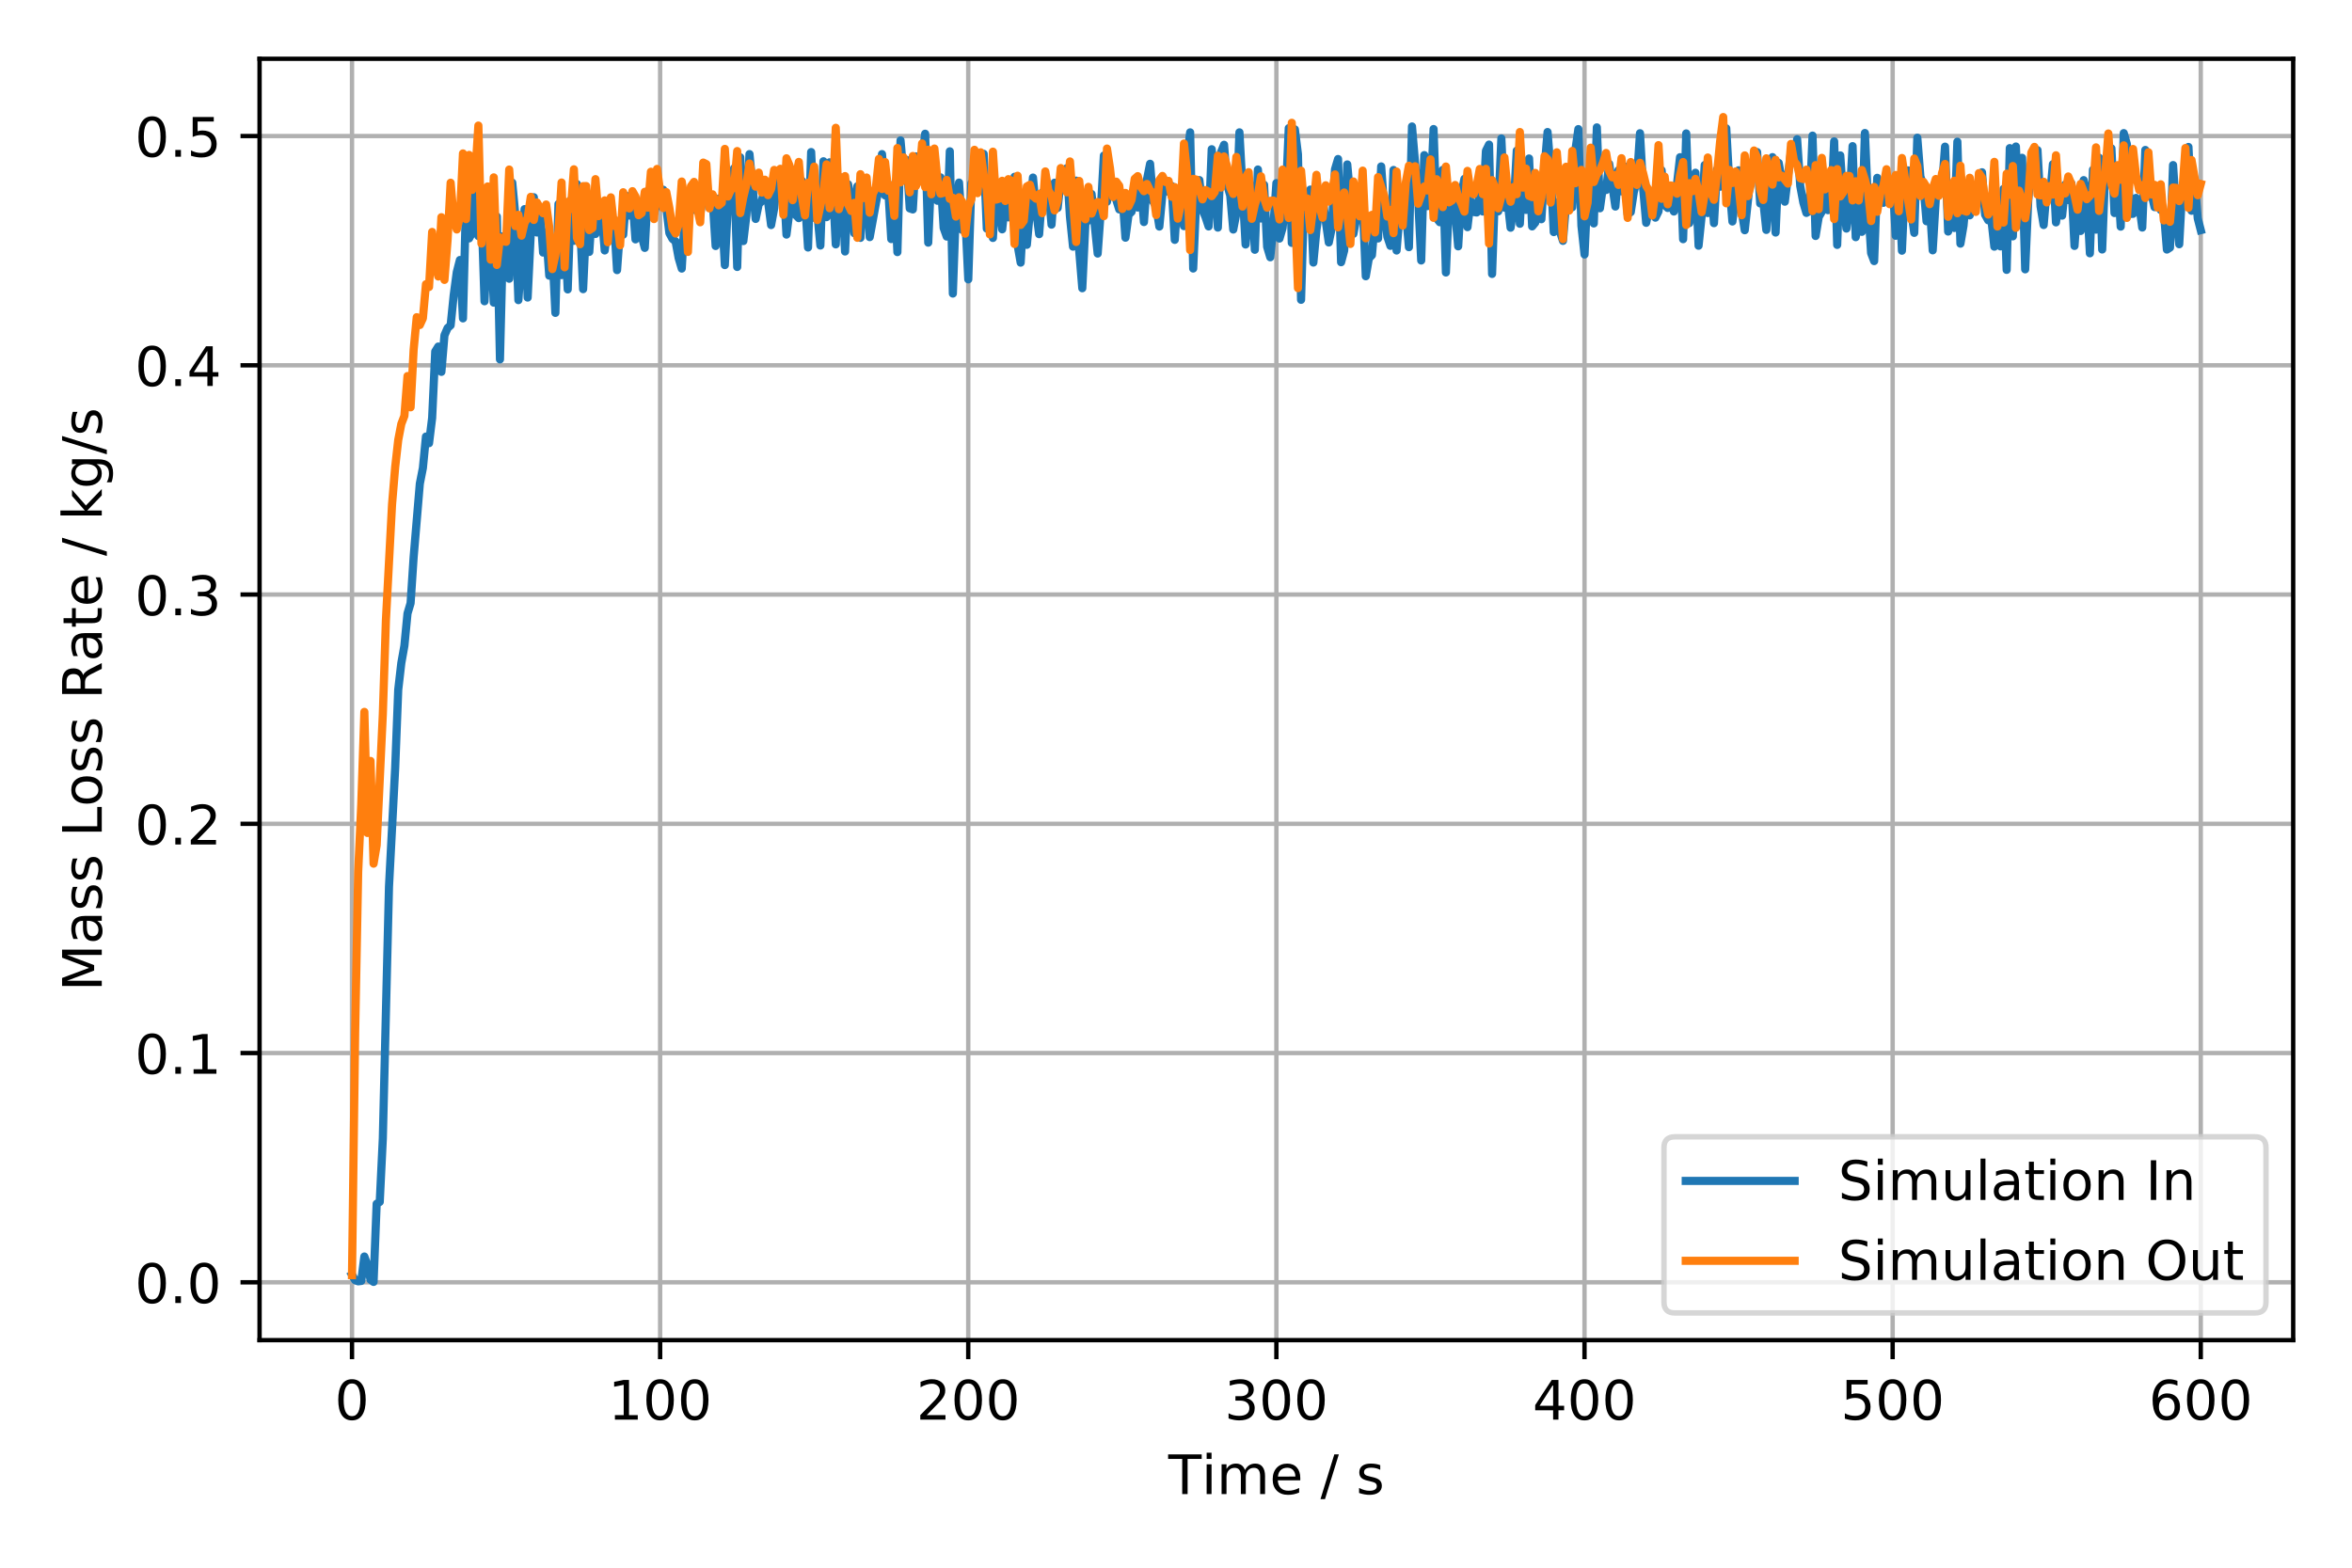 <?xml version="1.0" encoding="utf-8" standalone="no"?>
<!DOCTYPE svg PUBLIC "-//W3C//DTD SVG 1.1//EN"
  "http://www.w3.org/Graphics/SVG/1.1/DTD/svg11.dtd">
<!-- Created with matplotlib (https://matplotlib.org/) -->
<svg height="288pt" version="1.1" viewBox="0 0 432 288" width="432pt" xmlns="http://www.w3.org/2000/svg" xmlns:xlink="http://www.w3.org/1999/xlink">
 <defs>
  <style type="text/css">
*{stroke-linecap:butt;stroke-linejoin:round;}
  </style>
 </defs>
 <g id="figure_1">
  <g id="patch_1">
   <path d="M 0 288 
L 432 288 
L 432 0 
L 0 0 
z
" style="fill:#ffffff;"/>
  </g>
  <g id="axes_1">
   <g id="patch_2">
    <path d="M 47.675 246.2 
L 421.2 246.2 
L 421.2 10.8 
L 47.675 10.8 
z
" style="fill:#ffffff;"/>
   </g>
   <g id="matplotlib.axis_1">
    <g id="xtick_1">
     <g id="line2d_1">
      <path clip-path="url(#peefa46490d)" d="M 64.653 246.2 
L 64.653 10.8 
" style="fill:none;stroke:#b0b0b0;stroke-linecap:square;stroke-width:0.8;"/>
     </g>
     <g id="line2d_2">
      <defs>
       <path d="M 0 0 
L 0 3.5 
" id="ma6d7fc9d2d" style="stroke:#000000;stroke-width:0.8;"/>
      </defs>
      <g>
       <use style="stroke:#000000;stroke-width:0.8;" x="64.653" xlink:href="#ma6d7fc9d2d" y="246.2"/>
      </g>
     </g>
     <g id="text_1">
      <!-- 0 -->
      <defs>
       <path d="M 31.781 66.406 
Q 24.172 66.406 20.328 58.906 
Q 16.5 51.422 16.5 36.375 
Q 16.5 21.391 20.328 13.891 
Q 24.172 6.391 31.781 6.391 
Q 39.453 6.391 43.281 13.891 
Q 47.125 21.391 47.125 36.375 
Q 47.125 51.422 43.281 58.906 
Q 39.453 66.406 31.781 66.406 
z
M 31.781 74.219 
Q 44.047 74.219 50.516 64.516 
Q 56.984 54.828 56.984 36.375 
Q 56.984 17.969 50.516 8.266 
Q 44.047 -1.422 31.781 -1.422 
Q 19.531 -1.422 13.062 8.266 
Q 6.594 17.969 6.594 36.375 
Q 6.594 54.828 13.062 64.516 
Q 19.531 74.219 31.781 74.219 
z
" id="DejaVuSans-48"/>
      </defs>
      <g transform="translate(61.472 260.798)scale(0.1 -0.1)">
       <use xlink:href="#DejaVuSans-48"/>
      </g>
     </g>
    </g>
    <g id="xtick_2">
     <g id="line2d_3">
      <path clip-path="url(#peefa46490d)" d="M 121.248 246.2 
L 121.248 10.8 
" style="fill:none;stroke:#b0b0b0;stroke-linecap:square;stroke-width:0.8;"/>
     </g>
     <g id="line2d_4">
      <g>
       <use style="stroke:#000000;stroke-width:0.8;" x="121.248" xlink:href="#ma6d7fc9d2d" y="246.2"/>
      </g>
     </g>
     <g id="text_2">
      <!-- 100 -->
      <defs>
       <path d="M 12.406 8.297 
L 28.516 8.297 
L 28.516 63.922 
L 10.984 60.406 
L 10.984 69.391 
L 28.422 72.906 
L 38.281 72.906 
L 38.281 8.297 
L 54.391 8.297 
L 54.391 0 
L 12.406 0 
z
" id="DejaVuSans-49"/>
      </defs>
      <g transform="translate(111.704 260.798)scale(0.1 -0.1)">
       <use xlink:href="#DejaVuSans-49"/>
       <use x="63.623" xlink:href="#DejaVuSans-48"/>
       <use x="127.246" xlink:href="#DejaVuSans-48"/>
      </g>
     </g>
    </g>
    <g id="xtick_3">
     <g id="line2d_5">
      <path clip-path="url(#peefa46490d)" d="M 177.843 246.2 
L 177.843 10.8 
" style="fill:none;stroke:#b0b0b0;stroke-linecap:square;stroke-width:0.8;"/>
     </g>
     <g id="line2d_6">
      <g>
       <use style="stroke:#000000;stroke-width:0.8;" x="177.843" xlink:href="#ma6d7fc9d2d" y="246.2"/>
      </g>
     </g>
     <g id="text_3">
      <!-- 200 -->
      <defs>
       <path d="M 19.188 8.297 
L 53.609 8.297 
L 53.609 0 
L 7.328 0 
L 7.328 8.297 
Q 12.938 14.109 22.625 23.891 
Q 32.328 33.688 34.812 36.531 
Q 39.547 41.844 41.422 45.531 
Q 43.312 49.219 43.312 52.781 
Q 43.312 58.594 39.234 62.25 
Q 35.156 65.922 28.609 65.922 
Q 23.969 65.922 18.812 64.312 
Q 13.672 62.703 7.812 59.422 
L 7.812 69.391 
Q 13.766 71.781 18.938 73 
Q 24.125 74.219 28.422 74.219 
Q 39.75 74.219 46.484 68.547 
Q 53.219 62.891 53.219 53.422 
Q 53.219 48.922 51.531 44.891 
Q 49.859 40.875 45.406 35.406 
Q 44.188 33.984 37.641 27.219 
Q 31.109 20.453 19.188 8.297 
z
" id="DejaVuSans-50"/>
      </defs>
      <g transform="translate(168.299 260.798)scale(0.1 -0.1)">
       <use xlink:href="#DejaVuSans-50"/>
       <use x="63.623" xlink:href="#DejaVuSans-48"/>
       <use x="127.246" xlink:href="#DejaVuSans-48"/>
      </g>
     </g>
    </g>
    <g id="xtick_4">
     <g id="line2d_7">
      <path clip-path="url(#peefa46490d)" d="M 234.438 246.2 
L 234.438 10.8 
" style="fill:none;stroke:#b0b0b0;stroke-linecap:square;stroke-width:0.8;"/>
     </g>
     <g id="line2d_8">
      <g>
       <use style="stroke:#000000;stroke-width:0.8;" x="234.438" xlink:href="#ma6d7fc9d2d" y="246.2"/>
      </g>
     </g>
     <g id="text_4">
      <!-- 300 -->
      <defs>
       <path d="M 40.578 39.312 
Q 47.656 37.797 51.625 33 
Q 55.609 28.219 55.609 21.188 
Q 55.609 10.406 48.188 4.484 
Q 40.766 -1.422 27.094 -1.422 
Q 22.516 -1.422 17.656 -0.516 
Q 12.797 0.391 7.625 2.203 
L 7.625 11.719 
Q 11.719 9.328 16.594 8.109 
Q 21.484 6.891 26.812 6.891 
Q 36.078 6.891 40.938 10.547 
Q 45.797 14.203 45.797 21.188 
Q 45.797 27.641 41.281 31.266 
Q 36.766 34.906 28.719 34.906 
L 20.219 34.906 
L 20.219 43.016 
L 29.109 43.016 
Q 36.375 43.016 40.234 45.922 
Q 44.094 48.828 44.094 54.297 
Q 44.094 59.906 40.109 62.906 
Q 36.141 65.922 28.719 65.922 
Q 24.656 65.922 20.016 65.031 
Q 15.375 64.156 9.812 62.312 
L 9.812 71.094 
Q 15.438 72.656 20.344 73.438 
Q 25.25 74.219 29.594 74.219 
Q 40.828 74.219 47.359 69.109 
Q 53.906 64.016 53.906 55.328 
Q 53.906 49.266 50.438 45.094 
Q 46.969 40.922 40.578 39.312 
z
" id="DejaVuSans-51"/>
      </defs>
      <g transform="translate(224.894 260.798)scale(0.1 -0.1)">
       <use xlink:href="#DejaVuSans-51"/>
       <use x="63.623" xlink:href="#DejaVuSans-48"/>
       <use x="127.246" xlink:href="#DejaVuSans-48"/>
      </g>
     </g>
    </g>
    <g id="xtick_5">
     <g id="line2d_9">
      <path clip-path="url(#peefa46490d)" d="M 291.032 246.2 
L 291.032 10.8 
" style="fill:none;stroke:#b0b0b0;stroke-linecap:square;stroke-width:0.8;"/>
     </g>
     <g id="line2d_10">
      <g>
       <use style="stroke:#000000;stroke-width:0.8;" x="291.032" xlink:href="#ma6d7fc9d2d" y="246.2"/>
      </g>
     </g>
     <g id="text_5">
      <!-- 400 -->
      <defs>
       <path d="M 37.797 64.312 
L 12.891 25.391 
L 37.797 25.391 
z
M 35.203 72.906 
L 47.609 72.906 
L 47.609 25.391 
L 58.016 25.391 
L 58.016 17.188 
L 47.609 17.188 
L 47.609 0 
L 37.797 0 
L 37.797 17.188 
L 4.891 17.188 
L 4.891 26.703 
z
" id="DejaVuSans-52"/>
      </defs>
      <g transform="translate(281.488 260.798)scale(0.1 -0.1)">
       <use xlink:href="#DejaVuSans-52"/>
       <use x="63.623" xlink:href="#DejaVuSans-48"/>
       <use x="127.246" xlink:href="#DejaVuSans-48"/>
      </g>
     </g>
    </g>
    <g id="xtick_6">
     <g id="line2d_11">
      <path clip-path="url(#peefa46490d)" d="M 347.627 246.2 
L 347.627 10.8 
" style="fill:none;stroke:#b0b0b0;stroke-linecap:square;stroke-width:0.8;"/>
     </g>
     <g id="line2d_12">
      <g>
       <use style="stroke:#000000;stroke-width:0.8;" x="347.627" xlink:href="#ma6d7fc9d2d" y="246.2"/>
      </g>
     </g>
     <g id="text_6">
      <!-- 500 -->
      <defs>
       <path d="M 10.797 72.906 
L 49.516 72.906 
L 49.516 64.594 
L 19.828 64.594 
L 19.828 46.734 
Q 21.969 47.469 24.109 47.828 
Q 26.266 48.188 28.422 48.188 
Q 40.625 48.188 47.75 41.5 
Q 54.891 34.812 54.891 23.391 
Q 54.891 11.625 47.562 5.094 
Q 40.234 -1.422 26.906 -1.422 
Q 22.312 -1.422 17.547 -0.641 
Q 12.797 0.141 7.719 1.703 
L 7.719 11.625 
Q 12.109 9.234 16.797 8.062 
Q 21.484 6.891 26.703 6.891 
Q 35.156 6.891 40.078 11.328 
Q 45.016 15.766 45.016 23.391 
Q 45.016 31 40.078 35.438 
Q 35.156 39.891 26.703 39.891 
Q 22.75 39.891 18.812 39.016 
Q 14.891 38.141 10.797 36.281 
z
" id="DejaVuSans-53"/>
      </defs>
      <g transform="translate(338.083 260.798)scale(0.1 -0.1)">
       <use xlink:href="#DejaVuSans-53"/>
       <use x="63.623" xlink:href="#DejaVuSans-48"/>
       <use x="127.246" xlink:href="#DejaVuSans-48"/>
      </g>
     </g>
    </g>
    <g id="xtick_7">
     <g id="line2d_13">
      <path clip-path="url(#peefa46490d)" d="M 404.222 246.2 
L 404.222 10.8 
" style="fill:none;stroke:#b0b0b0;stroke-linecap:square;stroke-width:0.8;"/>
     </g>
     <g id="line2d_14">
      <g>
       <use style="stroke:#000000;stroke-width:0.8;" x="404.222" xlink:href="#ma6d7fc9d2d" y="246.2"/>
      </g>
     </g>
     <g id="text_7">
      <!-- 600 -->
      <defs>
       <path d="M 33.016 40.375 
Q 26.375 40.375 22.484 35.828 
Q 18.609 31.297 18.609 23.391 
Q 18.609 15.531 22.484 10.953 
Q 26.375 6.391 33.016 6.391 
Q 39.656 6.391 43.531 10.953 
Q 47.406 15.531 47.406 23.391 
Q 47.406 31.297 43.531 35.828 
Q 39.656 40.375 33.016 40.375 
z
M 52.594 71.297 
L 52.594 62.312 
Q 48.875 64.062 45.094 64.984 
Q 41.312 65.922 37.594 65.922 
Q 27.828 65.922 22.672 59.328 
Q 17.531 52.734 16.797 39.406 
Q 19.672 43.656 24.016 45.922 
Q 28.375 48.188 33.594 48.188 
Q 44.578 48.188 50.953 41.516 
Q 57.328 34.859 57.328 23.391 
Q 57.328 12.156 50.688 5.359 
Q 44.047 -1.422 33.016 -1.422 
Q 20.359 -1.422 13.672 8.266 
Q 6.984 17.969 6.984 36.375 
Q 6.984 53.656 15.188 63.938 
Q 23.391 74.219 37.203 74.219 
Q 40.922 74.219 44.703 73.484 
Q 48.484 72.75 52.594 71.297 
z
" id="DejaVuSans-54"/>
      </defs>
      <g transform="translate(394.678 260.798)scale(0.1 -0.1)">
       <use xlink:href="#DejaVuSans-54"/>
       <use x="63.623" xlink:href="#DejaVuSans-48"/>
       <use x="127.246" xlink:href="#DejaVuSans-48"/>
      </g>
     </g>
    </g>
    <g id="text_8">
     <!-- Time / s -->
     <defs>
      <path d="M -0.297 72.906 
L 61.375 72.906 
L 61.375 64.594 
L 35.5 64.594 
L 35.5 0 
L 25.594 0 
L 25.594 64.594 
L -0.297 64.594 
z
" id="DejaVuSans-84"/>
      <path d="M 9.422 54.688 
L 18.406 54.688 
L 18.406 0 
L 9.422 0 
z
M 9.422 75.984 
L 18.406 75.984 
L 18.406 64.594 
L 9.422 64.594 
z
" id="DejaVuSans-105"/>
      <path d="M 52 44.188 
Q 55.375 50.25 60.062 53.125 
Q 64.75 56 71.094 56 
Q 79.641 56 84.281 50.016 
Q 88.922 44.047 88.922 33.016 
L 88.922 0 
L 79.891 0 
L 79.891 32.719 
Q 79.891 40.578 77.094 44.375 
Q 74.312 48.188 68.609 48.188 
Q 61.625 48.188 57.562 43.547 
Q 53.516 38.922 53.516 30.906 
L 53.516 0 
L 44.484 0 
L 44.484 32.719 
Q 44.484 40.625 41.703 44.406 
Q 38.922 48.188 33.109 48.188 
Q 26.219 48.188 22.156 43.531 
Q 18.109 38.875 18.109 30.906 
L 18.109 0 
L 9.078 0 
L 9.078 54.688 
L 18.109 54.688 
L 18.109 46.188 
Q 21.188 51.219 25.484 53.609 
Q 29.781 56 35.688 56 
Q 41.656 56 45.828 52.969 
Q 50 49.953 52 44.188 
z
" id="DejaVuSans-109"/>
      <path d="M 56.203 29.594 
L 56.203 25.203 
L 14.891 25.203 
Q 15.484 15.922 20.484 11.062 
Q 25.484 6.203 34.422 6.203 
Q 39.594 6.203 44.453 7.469 
Q 49.312 8.734 54.109 11.281 
L 54.109 2.781 
Q 49.266 0.734 44.188 -0.344 
Q 39.109 -1.422 33.891 -1.422 
Q 20.797 -1.422 13.156 6.188 
Q 5.516 13.812 5.516 26.812 
Q 5.516 40.234 12.766 48.109 
Q 20.016 56 32.328 56 
Q 43.359 56 49.781 48.891 
Q 56.203 41.797 56.203 29.594 
z
M 47.219 32.234 
Q 47.125 39.594 43.094 43.984 
Q 39.062 48.391 32.422 48.391 
Q 24.906 48.391 20.391 44.141 
Q 15.875 39.891 15.188 32.172 
z
" id="DejaVuSans-101"/>
      <path id="DejaVuSans-32"/>
      <path d="M 25.391 72.906 
L 33.688 72.906 
L 8.297 -9.281 
L 0 -9.281 
z
" id="DejaVuSans-47"/>
      <path d="M 44.281 53.078 
L 44.281 44.578 
Q 40.484 46.531 36.375 47.5 
Q 32.281 48.484 27.875 48.484 
Q 21.188 48.484 17.844 46.438 
Q 14.5 44.391 14.5 40.281 
Q 14.5 37.156 16.891 35.375 
Q 19.281 33.594 26.516 31.984 
L 29.594 31.297 
Q 39.156 29.25 43.188 25.516 
Q 47.219 21.781 47.219 15.094 
Q 47.219 7.469 41.188 3.016 
Q 35.156 -1.422 24.609 -1.422 
Q 20.219 -1.422 15.453 -0.562 
Q 10.688 0.297 5.422 2 
L 5.422 11.281 
Q 10.406 8.688 15.234 7.391 
Q 20.062 6.109 24.812 6.109 
Q 31.156 6.109 34.562 8.281 
Q 37.984 10.453 37.984 14.406 
Q 37.984 18.062 35.516 20.016 
Q 33.062 21.969 24.703 23.781 
L 21.578 24.516 
Q 13.234 26.266 9.516 29.906 
Q 5.812 33.547 5.812 39.891 
Q 5.812 47.609 11.281 51.797 
Q 16.75 56 26.812 56 
Q 31.781 56 36.172 55.266 
Q 40.578 54.547 44.281 53.078 
z
" id="DejaVuSans-115"/>
     </defs>
     <g transform="translate(214.583 274.477)scale(0.1 -0.1)">
      <use xlink:href="#DejaVuSans-84"/>
      <use x="61.037" xlink:href="#DejaVuSans-105"/>
      <use x="88.82" xlink:href="#DejaVuSans-109"/>
      <use x="186.232" xlink:href="#DejaVuSans-101"/>
      <use x="247.756" xlink:href="#DejaVuSans-32"/>
      <use x="279.543" xlink:href="#DejaVuSans-47"/>
      <use x="313.234" xlink:href="#DejaVuSans-32"/>
      <use x="345.021" xlink:href="#DejaVuSans-115"/>
     </g>
    </g>
   </g>
   <g id="matplotlib.axis_2">
    <g id="ytick_1">
     <g id="line2d_15">
      <path clip-path="url(#peefa46490d)" d="M 47.675 235.574 
L 421.2 235.574 
" style="fill:none;stroke:#b0b0b0;stroke-linecap:square;stroke-width:0.8;"/>
     </g>
     <g id="line2d_16">
      <defs>
       <path d="M 0 0 
L -3.5 0 
" id="m54de04c4e7" style="stroke:#000000;stroke-width:0.8;"/>
      </defs>
      <g>
       <use style="stroke:#000000;stroke-width:0.8;" x="47.675" xlink:href="#m54de04c4e7" y="235.574"/>
      </g>
     </g>
     <g id="text_9">
      <!-- 0.0 -->
      <defs>
       <path d="M 10.688 12.406 
L 21 12.406 
L 21 0 
L 10.688 0 
z
" id="DejaVuSans-46"/>
      </defs>
      <g transform="translate(24.772 239.374)scale(0.1 -0.1)">
       <use xlink:href="#DejaVuSans-48"/>
       <use x="63.623" xlink:href="#DejaVuSans-46"/>
       <use x="95.41" xlink:href="#DejaVuSans-48"/>
      </g>
     </g>
    </g>
    <g id="ytick_2">
     <g id="line2d_17">
      <path clip-path="url(#peefa46490d)" d="M 47.675 193.458 
L 421.2 193.458 
" style="fill:none;stroke:#b0b0b0;stroke-linecap:square;stroke-width:0.8;"/>
     </g>
     <g id="line2d_18">
      <g>
       <use style="stroke:#000000;stroke-width:0.8;" x="47.675" xlink:href="#m54de04c4e7" y="193.458"/>
      </g>
     </g>
     <g id="text_10">
      <!-- 0.1 -->
      <g transform="translate(24.772 197.257)scale(0.1 -0.1)">
       <use xlink:href="#DejaVuSans-48"/>
       <use x="63.623" xlink:href="#DejaVuSans-46"/>
       <use x="95.41" xlink:href="#DejaVuSans-49"/>
      </g>
     </g>
    </g>
    <g id="ytick_3">
     <g id="line2d_19">
      <path clip-path="url(#peefa46490d)" d="M 47.675 151.341 
L 421.2 151.341 
" style="fill:none;stroke:#b0b0b0;stroke-linecap:square;stroke-width:0.8;"/>
     </g>
     <g id="line2d_20">
      <g>
       <use style="stroke:#000000;stroke-width:0.8;" x="47.675" xlink:href="#m54de04c4e7" y="151.341"/>
      </g>
     </g>
     <g id="text_11">
      <!-- 0.2 -->
      <g transform="translate(24.772 155.14)scale(0.1 -0.1)">
       <use xlink:href="#DejaVuSans-48"/>
       <use x="63.623" xlink:href="#DejaVuSans-46"/>
       <use x="95.41" xlink:href="#DejaVuSans-50"/>
      </g>
     </g>
    </g>
    <g id="ytick_4">
     <g id="line2d_21">
      <path clip-path="url(#peefa46490d)" d="M 47.675 109.224 
L 421.2 109.224 
" style="fill:none;stroke:#b0b0b0;stroke-linecap:square;stroke-width:0.8;"/>
     </g>
     <g id="line2d_22">
      <g>
       <use style="stroke:#000000;stroke-width:0.8;" x="47.675" xlink:href="#m54de04c4e7" y="109.224"/>
      </g>
     </g>
     <g id="text_12">
      <!-- 0.3 -->
      <g transform="translate(24.772 113.024)scale(0.1 -0.1)">
       <use xlink:href="#DejaVuSans-48"/>
       <use x="63.623" xlink:href="#DejaVuSans-46"/>
       <use x="95.41" xlink:href="#DejaVuSans-51"/>
      </g>
     </g>
    </g>
    <g id="ytick_5">
     <g id="line2d_23">
      <path clip-path="url(#peefa46490d)" d="M 47.675 67.108 
L 421.2 67.108 
" style="fill:none;stroke:#b0b0b0;stroke-linecap:square;stroke-width:0.8;"/>
     </g>
     <g id="line2d_24">
      <g>
       <use style="stroke:#000000;stroke-width:0.8;" x="47.675" xlink:href="#m54de04c4e7" y="67.108"/>
      </g>
     </g>
     <g id="text_13">
      <!-- 0.4 -->
      <g transform="translate(24.772 70.907)scale(0.1 -0.1)">
       <use xlink:href="#DejaVuSans-48"/>
       <use x="63.623" xlink:href="#DejaVuSans-46"/>
       <use x="95.41" xlink:href="#DejaVuSans-52"/>
      </g>
     </g>
    </g>
    <g id="ytick_6">
     <g id="line2d_25">
      <path clip-path="url(#peefa46490d)" d="M 47.675 24.991 
L 421.2 24.991 
" style="fill:none;stroke:#b0b0b0;stroke-linecap:square;stroke-width:0.8;"/>
     </g>
     <g id="line2d_26">
      <g>
       <use style="stroke:#000000;stroke-width:0.8;" x="47.675" xlink:href="#m54de04c4e7" y="24.991"/>
      </g>
     </g>
     <g id="text_14">
      <!-- 0.5 -->
      <g transform="translate(24.772 28.79)scale(0.1 -0.1)">
       <use xlink:href="#DejaVuSans-48"/>
       <use x="63.623" xlink:href="#DejaVuSans-46"/>
       <use x="95.41" xlink:href="#DejaVuSans-53"/>
      </g>
     </g>
    </g>
    <g id="text_15">
     <!-- Mass Loss Rate / kg/s -->
     <defs>
      <path d="M 9.812 72.906 
L 24.516 72.906 
L 43.109 23.297 
L 61.812 72.906 
L 76.516 72.906 
L 76.516 0 
L 66.891 0 
L 66.891 64.016 
L 48.094 14.016 
L 38.188 14.016 
L 19.391 64.016 
L 19.391 0 
L 9.812 0 
z
" id="DejaVuSans-77"/>
      <path d="M 34.281 27.484 
Q 23.391 27.484 19.188 25 
Q 14.984 22.516 14.984 16.5 
Q 14.984 11.719 18.141 8.906 
Q 21.297 6.109 26.703 6.109 
Q 34.188 6.109 38.703 11.406 
Q 43.219 16.703 43.219 25.484 
L 43.219 27.484 
z
M 52.203 31.203 
L 52.203 0 
L 43.219 0 
L 43.219 8.297 
Q 40.141 3.328 35.547 0.953 
Q 30.953 -1.422 24.312 -1.422 
Q 15.922 -1.422 10.953 3.297 
Q 6 8.016 6 15.922 
Q 6 25.141 12.172 29.828 
Q 18.359 34.516 30.609 34.516 
L 43.219 34.516 
L 43.219 35.406 
Q 43.219 41.609 39.141 45 
Q 35.062 48.391 27.688 48.391 
Q 23 48.391 18.547 47.266 
Q 14.109 46.141 10.016 43.891 
L 10.016 52.203 
Q 14.938 54.109 19.578 55.047 
Q 24.219 56 28.609 56 
Q 40.484 56 46.344 49.844 
Q 52.203 43.703 52.203 31.203 
z
" id="DejaVuSans-97"/>
      <path d="M 9.812 72.906 
L 19.672 72.906 
L 19.672 8.297 
L 55.172 8.297 
L 55.172 0 
L 9.812 0 
z
" id="DejaVuSans-76"/>
      <path d="M 30.609 48.391 
Q 23.391 48.391 19.188 42.75 
Q 14.984 37.109 14.984 27.297 
Q 14.984 17.484 19.156 11.844 
Q 23.344 6.203 30.609 6.203 
Q 37.797 6.203 41.984 11.859 
Q 46.188 17.531 46.188 27.297 
Q 46.188 37.016 41.984 42.703 
Q 37.797 48.391 30.609 48.391 
z
M 30.609 56 
Q 42.328 56 49.016 48.375 
Q 55.719 40.766 55.719 27.297 
Q 55.719 13.875 49.016 6.219 
Q 42.328 -1.422 30.609 -1.422 
Q 18.844 -1.422 12.172 6.219 
Q 5.516 13.875 5.516 27.297 
Q 5.516 40.766 12.172 48.375 
Q 18.844 56 30.609 56 
z
" id="DejaVuSans-111"/>
      <path d="M 44.391 34.188 
Q 47.562 33.109 50.562 29.594 
Q 53.562 26.078 56.594 19.922 
L 66.609 0 
L 56 0 
L 46.688 18.703 
Q 43.062 26.031 39.672 28.422 
Q 36.281 30.812 30.422 30.812 
L 19.672 30.812 
L 19.672 0 
L 9.812 0 
L 9.812 72.906 
L 32.078 72.906 
Q 44.578 72.906 50.734 67.672 
Q 56.891 62.453 56.891 51.906 
Q 56.891 45.016 53.688 40.469 
Q 50.484 35.938 44.391 34.188 
z
M 19.672 64.797 
L 19.672 38.922 
L 32.078 38.922 
Q 39.203 38.922 42.844 42.219 
Q 46.484 45.516 46.484 51.906 
Q 46.484 58.297 42.844 61.547 
Q 39.203 64.797 32.078 64.797 
z
" id="DejaVuSans-82"/>
      <path d="M 18.312 70.219 
L 18.312 54.688 
L 36.812 54.688 
L 36.812 47.703 
L 18.312 47.703 
L 18.312 18.016 
Q 18.312 11.328 20.141 9.422 
Q 21.969 7.516 27.594 7.516 
L 36.812 7.516 
L 36.812 0 
L 27.594 0 
Q 17.188 0 13.234 3.875 
Q 9.281 7.766 9.281 18.016 
L 9.281 47.703 
L 2.688 47.703 
L 2.688 54.688 
L 9.281 54.688 
L 9.281 70.219 
z
" id="DejaVuSans-116"/>
      <path d="M 9.078 75.984 
L 18.109 75.984 
L 18.109 31.109 
L 44.922 54.688 
L 56.391 54.688 
L 27.391 29.109 
L 57.625 0 
L 45.906 0 
L 18.109 26.703 
L 18.109 0 
L 9.078 0 
z
" id="DejaVuSans-107"/>
      <path d="M 45.406 27.984 
Q 45.406 37.75 41.375 43.109 
Q 37.359 48.484 30.078 48.484 
Q 22.859 48.484 18.828 43.109 
Q 14.797 37.75 14.797 27.984 
Q 14.797 18.266 18.828 12.891 
Q 22.859 7.516 30.078 7.516 
Q 37.359 7.516 41.375 12.891 
Q 45.406 18.266 45.406 27.984 
z
M 54.391 6.781 
Q 54.391 -7.172 48.188 -13.984 
Q 42 -20.797 29.203 -20.797 
Q 24.469 -20.797 20.266 -20.094 
Q 16.062 -19.391 12.109 -17.922 
L 12.109 -9.188 
Q 16.062 -11.328 19.922 -12.344 
Q 23.781 -13.375 27.781 -13.375 
Q 36.625 -13.375 41.016 -8.766 
Q 45.406 -4.156 45.406 5.172 
L 45.406 9.625 
Q 42.625 4.781 38.281 2.391 
Q 33.938 0 27.875 0 
Q 17.828 0 11.672 7.656 
Q 5.516 15.328 5.516 27.984 
Q 5.516 40.672 11.672 48.328 
Q 17.828 56 27.875 56 
Q 33.938 56 38.281 53.609 
Q 42.625 51.219 45.406 46.391 
L 45.406 54.688 
L 54.391 54.688 
z
" id="DejaVuSans-103"/>
     </defs>
     <g transform="translate(18.692 182.114)rotate(-90)scale(0.1 -0.1)">
      <use xlink:href="#DejaVuSans-77"/>
      <use x="86.279" xlink:href="#DejaVuSans-97"/>
      <use x="147.559" xlink:href="#DejaVuSans-115"/>
      <use x="199.658" xlink:href="#DejaVuSans-115"/>
      <use x="251.758" xlink:href="#DejaVuSans-32"/>
      <use x="283.545" xlink:href="#DejaVuSans-76"/>
      <use x="339.242" xlink:href="#DejaVuSans-111"/>
      <use x="400.424" xlink:href="#DejaVuSans-115"/>
      <use x="452.523" xlink:href="#DejaVuSans-115"/>
      <use x="504.623" xlink:href="#DejaVuSans-32"/>
      <use x="536.41" xlink:href="#DejaVuSans-82"/>
      <use x="605.861" xlink:href="#DejaVuSans-97"/>
      <use x="667.141" xlink:href="#DejaVuSans-116"/>
      <use x="706.35" xlink:href="#DejaVuSans-101"/>
      <use x="767.873" xlink:href="#DejaVuSans-32"/>
      <use x="799.66" xlink:href="#DejaVuSans-47"/>
      <use x="833.352" xlink:href="#DejaVuSans-32"/>
      <use x="865.139" xlink:href="#DejaVuSans-107"/>
      <use x="923.049" xlink:href="#DejaVuSans-103"/>
      <use x="986.525" xlink:href="#DejaVuSans-47"/>
      <use x="1020.217" xlink:href="#DejaVuSans-115"/>
     </g>
    </g>
   </g>
   <g id="line2d_27">
    <path clip-path="url(#peefa46490d)" d="M 64.653 234.195 
L 65.232 235.184 
L 65.788 235.391 
L 66.353 235.321 
L 66.925 230.836 
L 67.492 232.455 
L 68.057 235.096 
L 68.617 235.5 
L 69.183 221.148 
L 69.749 220.804 
L 70.315 209.158 
L 71.448 162.881 
L 72.585 141.085 
L 73.145 126.703 
L 73.71 121.813 
L 74.276 118.625 
L 74.849 112.704 
L 75.416 110.805 
L 75.976 102.325 
L 77.112 88.846 
L 77.672 85.983 
L 78.237 80.198 
L 78.802 81.419 
L 79.373 76.775 
L 79.942 64.573 
L 80.503 63.663 
L 81.072 68.312 
L 81.634 61.603 
L 82.208 60.265 
L 82.77 59.761 
L 83.331 54.251 
L 83.898 50.005 
L 84.47 47.765 
L 85.036 58.488 
L 85.603 36.808 
L 86.164 43.795 
L 86.734 42.739 
L 87.297 34.102 
L 87.864 43.371 
L 88.429 38.334 
L 88.993 55.343 
L 89.563 42.28 
L 90.131 42.873 
L 90.69 55.599 
L 91.256 39.778 
L 91.83 66.027 
L 92.393 43.408 
L 92.959 47.967 
L 93.528 51.209 
L 94.088 33.56 
L 94.649 39.492 
L 95.216 55.136 
L 96.35 38.416 
L 96.915 54.665 
L 97.49 42.782 
L 98.049 36.236 
L 98.615 42.708 
L 99.186 38.238 
L 99.748 46.395 
L 100.311 42.728 
L 100.883 50.64 
L 101.446 46.017 
L 102.012 57.477 
L 102.574 37.473 
L 103.144 50.54 
L 103.706 41.332 
L 104.275 53.168 
L 104.845 36.724 
L 105.406 44.243 
L 105.973 33.818 
L 106.537 40.894 
L 107.102 53.119 
L 107.674 40.663 
L 108.234 46.278 
L 108.807 37.628 
L 109.369 42.988 
L 109.932 41.412 
L 110.502 39.121 
L 111.07 46.012 
L 111.632 41.411 
L 112.194 42.377 
L 112.769 40.381 
L 113.337 49.624 
L 113.896 41.915 
L 114.466 43.114 
L 115.026 35.971 
L 115.597 39.597 
L 116.16 36.357 
L 116.722 43.975 
L 117.297 37.144 
L 117.857 43.331 
L 118.429 45.539 
L 118.992 35.071 
L 119.554 38.105 
L 120.123 39.207 
L 120.684 37.078 
L 121.249 37.762 
L 121.814 34.86 
L 122.383 38.149 
L 122.946 42.83 
L 123.522 43.887 
L 124.087 44.34 
L 124.648 47.4 
L 125.217 49.338 
L 125.781 39.309 
L 126.353 38.858 
L 126.908 35.998 
L 127.477 38.556 
L 128.05 37.355 
L 128.608 39.545 
L 129.171 35.448 
L 129.739 37.17 
L 130.303 37.046 
L 130.873 36.384 
L 131.442 45.194 
L 132.001 36.481 
L 132.575 38.463 
L 133.134 48.698 
L 133.703 37.324 
L 134.276 34.872 
L 134.832 30.917 
L 135.406 49.046 
L 135.967 28.901 
L 136.532 44.287 
L 137.102 39.489 
L 137.661 28.309 
L 138.795 40.221 
L 139.364 37.481 
L 139.929 36.945 
L 140.497 34.422 
L 141.063 36.961 
L 141.632 41.346 
L 142.196 38.27 
L 142.762 32.573 
L 143.325 36.448 
L 143.888 32.472 
L 144.454 43.098 
L 145.021 38.678 
L 145.588 31.203 
L 146.154 39.495 
L 146.721 40.073 
L 147.292 33.217 
L 147.855 36.807 
L 148.415 45.468 
L 148.989 27.93 
L 149.546 40.011 
L 150.118 39.129 
L 150.681 45.107 
L 151.244 29.627 
L 151.81 39.894 
L 152.38 29.817 
L 152.948 33.81 
L 153.509 44.892 
L 154.083 32.426 
L 154.64 34.423 
L 155.215 46.204 
L 155.771 33.849 
L 156.346 36.915 
L 156.914 42.843 
L 157.469 34.219 
L 158.038 43.697 
L 158.603 33.354 
L 159.168 33.699 
L 159.742 43.561 
L 160.871 37.376 
L 161.432 34.341 
L 162.001 28.308 
L 162.566 35.899 
L 163.139 34.571 
L 163.7 43.919 
L 164.267 33.803 
L 164.828 46.316 
L 165.403 25.785 
L 165.964 32.172 
L 166.531 29.39 
L 167.093 38.279 
L 167.66 38.474 
L 168.227 28.726 
L 168.798 32.067 
L 169.364 29.446 
L 169.927 24.568 
L 170.493 44.576 
L 171.052 31.65 
L 171.624 33.995 
L 172.186 36.884 
L 172.749 32.585 
L 173.325 41.882 
L 173.888 43.458 
L 174.454 27.797 
L 175.015 53.929 
L 175.584 37.939 
L 176.15 33.543 
L 176.715 42.224 
L 177.28 39.392 
L 177.846 51.319 
L 178.413 33.657 
L 178.983 34.943 
L 179.542 30.081 
L 180.674 28.263 
L 181.247 41.994 
L 181.812 34.727 
L 182.371 43.715 
L 182.942 33.488 
L 183.504 36.965 
L 184.073 42.129 
L 184.644 36.759 
L 185.207 39.929 
L 185.768 36.855 
L 186.337 32.481 
L 186.904 45.004 
L 187.469 48.249 
L 188.038 38.149 
L 188.606 44.975 
L 189.729 32.622 
L 190.294 38.592 
L 190.863 43.02 
L 191.428 35.354 
L 191.995 37.902 
L 192.563 34.618 
L 193.137 41.267 
L 193.701 33.563 
L 194.264 38.196 
L 194.831 33.095 
L 195.398 34.43 
L 195.955 30.892 
L 196.521 39.786 
L 197.086 45.313 
L 197.658 33.182 
L 198.226 46.121 
L 198.788 52.951 
L 199.351 41.124 
L 199.915 40.289 
L 200.489 35.637 
L 201.613 46.579 
L 202.186 38.606 
L 202.75 28.58 
L 203.324 37.059 
L 203.884 33.57 
L 204.453 35.616 
L 205.018 36.676 
L 205.576 38.471 
L 206.141 35.687 
L 206.714 43.665 
L 207.282 39.46 
L 207.84 38.908 
L 208.412 34.67 
L 208.974 38.124 
L 209.546 33.762 
L 210.111 40.791 
L 210.668 32.966 
L 211.24 30.089 
L 211.808 37.029 
L 212.366 37.919 
L 212.94 41.62 
L 213.508 35.599 
L 214.069 34.172 
L 214.64 35.247 
L 215.2 34.166 
L 215.773 44.064 
L 216.328 35.436 
L 216.903 39.08 
L 217.462 41.542 
L 218.032 29.117 
L 218.596 24.317 
L 219.157 49.328 
L 219.731 36.216 
L 220.292 33.087 
L 220.863 38.506 
L 221.425 39.885 
L 221.988 41.597 
L 222.558 27.412 
L 223.126 33.703 
L 223.687 41.812 
L 224.261 28.001 
L 224.826 26.596 
L 225.391 33.939 
L 225.96 35.907 
L 226.516 42.167 
L 227.086 39.178 
L 227.651 24.312 
L 228.782 44.916 
L 229.344 38.403 
L 229.915 34.113 
L 230.478 45.886 
L 231.044 31.141 
L 231.613 40.139 
L 232.182 33.956 
L 232.742 45.35 
L 233.315 47.262 
L 233.88 41.651 
L 234.442 33.634 
L 235.007 43.826 
L 235.57 41.901 
L 236.143 36.585 
L 236.708 23.542 
L 237.267 44.622 
L 237.835 23.765 
L 238.4 28.354 
L 238.971 55.077 
L 239.536 35.859 
L 240.104 36.832 
L 240.668 34.833 
L 241.23 48.235 
L 241.8 42.2 
L 242.363 38.184 
L 242.929 36.602 
L 244.064 44.544 
L 244.638 41.734 
L 245.202 31.11 
L 245.766 29.213 
L 246.323 48.172 
L 246.895 45.999 
L 247.458 30.208 
L 248.586 42.951 
L 249.158 39.905 
L 249.727 36.056 
L 250.287 36.984 
L 250.858 50.749 
L 251.422 47.469 
L 251.986 46.87 
L 252.551 40.408 
L 253.114 43.807 
L 253.688 30.575 
L 254.257 38.464 
L 254.824 43.487 
L 255.386 45.166 
L 255.95 31.231 
L 256.514 46.021 
L 257.081 39.167 
L 257.643 35.066 
L 258.216 38.775 
L 258.78 45.408 
L 259.346 23.236 
L 260.477 36.564 
L 261.039 47.853 
L 261.603 28.498 
L 262.171 37.867 
L 262.743 36.691 
L 263.307 23.706 
L 263.868 40.087 
L 264.444 40.818 
L 265.008 31.198 
L 265.574 50.057 
L 266.14 36.905 
L 266.697 34.84 
L 267.271 38.994 
L 267.83 45.256 
L 268.396 35.731 
L 268.973 32.862 
L 269.536 41.729 
L 270.101 36.878 
L 270.658 38.942 
L 271.226 39.036 
L 271.793 35.333 
L 272.357 38.855 
L 272.926 27.703 
L 273.497 26.561 
L 274.056 50.324 
L 274.622 34.147 
L 275.186 38.828 
L 275.761 25.438 
L 276.323 38.143 
L 276.886 36.779 
L 277.456 41.836 
L 278.022 38.006 
L 278.588 27.675 
L 279.157 41.11 
L 279.719 30.077 
L 280.287 38.558 
L 280.851 29.115 
L 281.413 41.591 
L 281.986 40.9 
L 282.544 36.086 
L 283.112 40.274 
L 283.684 31.05 
L 284.245 24.254 
L 284.808 31.377 
L 285.383 42.634 
L 285.947 37.17 
L 286.506 42.487 
L 287.076 44.25 
L 287.644 37.367 
L 288.209 33.6 
L 288.779 38.079 
L 289.343 27.682 
L 289.903 23.715 
L 290.468 41.468 
L 291.038 46.753 
L 291.605 34.637 
L 292.166 35.314 
L 292.738 41.045 
L 293.298 23.4 
L 293.864 38.263 
L 294.438 34.127 
L 294.997 34.908 
L 295.567 30.104 
L 296.701 37.943 
L 297.268 31.276 
L 297.826 35.15 
L 298.399 30.557 
L 298.958 39.369 
L 299.525 38.965 
L 300.091 35.26 
L 300.658 33.105 
L 301.223 24.472 
L 301.785 34.4 
L 302.358 40.931 
L 302.921 38.23 
L 303.486 37.272 
L 304.054 39.985 
L 304.626 38.819 
L 305.193 31.278 
L 305.753 37.657 
L 306.315 38.205 
L 306.879 37.387 
L 307.446 38.857 
L 308.577 28.883 
L 309.143 43.938 
L 309.713 24.512 
L 310.283 40.983 
L 310.845 37.778 
L 311.407 31.737 
L 311.982 45.144 
L 312.544 39.706 
L 313.109 30.315 
L 313.676 39.14 
L 314.243 33.062 
L 314.809 40.997 
L 315.376 31.119 
L 315.946 34.303 
L 316.509 30.574 
L 317.07 23.575 
L 317.643 33.966 
L 318.198 40.689 
L 319.34 31.286 
L 319.897 38.723 
L 320.463 42.296 
L 321.602 31.691 
L 322.171 31.545 
L 322.737 27.938 
L 323.298 37.371 
L 323.861 36.961 
L 324.427 42.239 
L 324.997 33.698 
L 325.556 28.866 
L 326.13 42.719 
L 326.697 29.924 
L 327.265 33.056 
L 327.825 37.054 
L 328.959 27.862 
L 329.52 28.642 
L 330.085 25.574 
L 330.657 34.169 
L 331.221 37.199 
L 331.787 39.11 
L 332.352 38.754 
L 332.913 24.916 
L 333.479 43.354 
L 334.053 39.864 
L 334.617 38.88 
L 335.177 33.869 
L 335.75 38.604 
L 336.318 38.33 
L 336.885 25.967 
L 337.444 44.989 
L 338.009 28.55 
L 338.581 36.92 
L 339.142 41.99 
L 339.707 37.029 
L 340.27 26.846 
L 340.845 43.57 
L 341.403 40.665 
L 341.977 42.589 
L 342.536 24.433 
L 343.109 37.475 
L 343.673 46.492 
L 344.233 47.965 
L 344.799 32.667 
L 345.37 35.715 
L 345.93 37.26 
L 346.497 36.111 
L 347.065 35.477 
L 347.63 33.242 
L 348.193 43.313 
L 348.761 32.911 
L 349.334 46.056 
L 349.892 33.35 
L 350.463 31.305 
L 351.025 38.619 
L 351.597 42.778 
L 352.16 25.304 
L 352.721 32.427 
L 353.289 34.107 
L 353.853 40.646 
L 354.423 37.292 
L 354.985 45.99 
L 355.551 36.569 
L 356.12 33.078 
L 356.689 34.385 
L 357.252 26.941 
L 357.822 42.537 
L 358.382 38.824 
L 358.954 41.884 
L 359.516 26.028 
L 360.079 44.76 
L 360.648 41.443 
L 361.214 35.297 
L 361.786 39.562 
L 362.349 35.408 
L 362.91 35.434 
L 363.474 37.113 
L 364.044 31.651 
L 364.614 39.444 
L 365.177 40.465 
L 365.742 40.129 
L 366.308 45.315 
L 366.874 39.227 
L 367.437 45.264 
L 368.008 34.701 
L 368.571 49.579 
L 369.145 27.211 
L 369.709 43.418 
L 370.268 26.917 
L 370.839 41.281 
L 371.402 28.989 
L 371.972 49.48 
L 372.531 36.872 
L 373.103 30.227 
L 373.67 31.42 
L 374.237 27.586 
L 374.795 37.898 
L 375.365 41.334 
L 375.937 34.605 
L 376.492 36.497 
L 377.062 30.166 
L 377.629 40.854 
L 378.19 36.909 
L 378.758 39.613 
L 379.323 33.908 
L 379.886 36.747 
L 380.455 33.69 
L 381.031 45.178 
L 381.593 37.274 
L 382.16 42.433 
L 382.718 33.095 
L 383.29 35.727 
L 383.857 46.536 
L 384.424 31.177 
L 384.983 42.184 
L 385.55 28.978 
L 386.114 45.835 
L 386.685 30.702 
L 387.246 29.925 
L 387.811 27.253 
L 388.377 39.14 
L 388.948 32.471 
L 389.515 41.637 
L 390.078 24.454 
L 390.645 26.451 
L 391.212 39.302 
L 391.781 39.281 
L 392.337 36.358 
L 392.915 37.67 
L 393.476 41.802 
L 394.041 27.549 
L 394.606 35.123 
L 395.17 35.644 
L 395.734 38.048 
L 396.303 34.893 
L 396.874 38.586 
L 397.44 38.875 
L 398.001 45.846 
L 398.568 45.487 
L 399.134 30.327 
L 399.695 39.059 
L 400.265 44.869 
L 400.831 34.302 
L 401.398 37.5 
L 401.96 26.999 
L 402.524 38.718 
L 403.099 33.116 
L 403.666 40.115 
L 404.222 42.28 
L 404.222 42.28 
" style="fill:none;stroke:#1f77b4;stroke-linecap:square;stroke-width:1.5;"/>
   </g>
   <g id="line2d_28">
    <path clip-path="url(#peefa46490d)" d="M 64.653 234.255 
L 65.232 189.676 
L 65.788 160.139 
L 66.353 147.81 
L 66.925 130.783 
L 67.492 153.028 
L 68.057 139.79 
L 68.617 158.663 
L 69.183 155.278 
L 70.315 131.202 
L 70.881 113.964 
L 72.011 92.648 
L 72.585 85.806 
L 73.145 80.835 
L 73.71 77.885 
L 74.276 76.402 
L 74.849 69.086 
L 75.416 74.825 
L 75.976 64.236 
L 76.542 58.272 
L 77.112 59.707 
L 77.672 58.478 
L 78.237 52.212 
L 78.802 52.725 
L 79.373 42.612 
L 79.942 48.424 
L 80.503 50.793 
L 81.072 39.902 
L 81.634 51.418 
L 82.208 44.08 
L 82.77 33.571 
L 83.331 40.032 
L 83.898 42.158 
L 84.47 39.873 
L 85.036 28.186 
L 85.603 40.257 
L 86.164 28.458 
L 86.734 34.885 
L 87.297 31.844 
L 87.864 23.069 
L 88.429 44.742 
L 88.993 36.402 
L 89.563 34.252 
L 90.131 47.708 
L 90.69 32.586 
L 91.256 48.671 
L 91.83 43.618 
L 92.393 44.304 
L 92.959 44.43 
L 93.528 31.146 
L 94.088 39.307 
L 94.649 41.542 
L 95.216 39.45 
L 95.791 43.291 
L 96.35 40.921 
L 96.915 40.025 
L 97.49 36.159 
L 98.049 40.408 
L 98.615 37.192 
L 99.748 39.179 
L 100.311 37.57 
L 100.883 41.716 
L 101.446 49.434 
L 102.012 46.849 
L 102.574 42.413 
L 103.144 33.529 
L 103.706 49.107 
L 104.275 37.083 
L 104.845 38.396 
L 105.406 31.103 
L 105.973 43.734 
L 106.537 44.867 
L 107.102 34.193 
L 107.674 34.185 
L 108.234 42.273 
L 108.807 41.896 
L 109.369 32.911 
L 109.932 39.71 
L 110.502 38.744 
L 111.07 36.807 
L 111.632 44.506 
L 112.194 36.252 
L 112.769 41.496 
L 113.337 40.556 
L 113.896 45.061 
L 114.466 35.32 
L 115.026 38.016 
L 115.597 38.294 
L 116.16 35.119 
L 116.722 36.117 
L 117.297 39.542 
L 117.857 39.148 
L 118.429 35.238 
L 118.992 38.155 
L 119.554 31.55 
L 120.123 40.246 
L 120.684 31.033 
L 121.249 35.163 
L 121.814 38.222 
L 122.383 35.286 
L 122.946 38.201 
L 123.522 41.94 
L 124.087 42.901 
L 124.648 41.249 
L 125.217 33.347 
L 125.781 36.897 
L 126.353 46.281 
L 126.908 34.204 
L 127.477 33.413 
L 128.05 38.087 
L 128.608 40.835 
L 129.171 29.869 
L 129.739 30.149 
L 130.303 38.285 
L 130.873 35.696 
L 131.442 36.917 
L 132.001 37.714 
L 132.575 37.255 
L 133.134 27.353 
L 133.703 36.104 
L 134.276 34.803 
L 134.832 34.482 
L 135.406 27.752 
L 135.967 39.153 
L 136.532 36.203 
L 137.102 33.842 
L 137.661 30.04 
L 138.234 32.537 
L 138.795 34.298 
L 139.364 31.714 
L 139.929 35.378 
L 140.497 33.012 
L 141.063 35.856 
L 141.632 34.702 
L 142.196 31.215 
L 142.762 31.564 
L 143.325 31.009 
L 143.888 39.467 
L 144.454 29.079 
L 145.021 30.424 
L 145.588 36.772 
L 146.154 32.679 
L 146.721 29.746 
L 147.292 36.168 
L 147.855 39.573 
L 148.415 33.56 
L 148.989 33.884 
L 149.546 30.604 
L 150.118 40.427 
L 151.244 35.222 
L 151.81 30.195 
L 152.38 38.251 
L 152.948 36.373 
L 153.509 23.479 
L 154.083 38.432 
L 154.64 36.447 
L 155.215 32.349 
L 155.771 37.571 
L 156.346 38.758 
L 156.914 37.274 
L 157.469 43.681 
L 158.038 31.998 
L 158.603 36.385 
L 159.168 32.61 
L 159.742 39.075 
L 160.304 35.587 
L 160.871 34.479 
L 161.432 29.188 
L 162.001 34.725 
L 162.566 29.775 
L 163.139 35.037 
L 163.7 34.077 
L 164.267 39.66 
L 164.828 27.195 
L 165.403 33.508 
L 165.964 28.915 
L 166.531 31.472 
L 167.093 35.341 
L 167.66 28.657 
L 168.227 34.188 
L 168.798 33.034 
L 169.364 26.353 
L 169.927 34.379 
L 170.493 27.501 
L 171.052 35.693 
L 171.624 27.288 
L 172.186 33.026 
L 172.749 35.582 
L 173.325 35.422 
L 173.888 33.06 
L 174.454 36.531 
L 175.015 36.334 
L 175.584 39.788 
L 176.15 36.234 
L 176.715 37.037 
L 177.28 42.928 
L 177.846 37.937 
L 178.413 36.622 
L 178.983 27.519 
L 179.542 35.489 
L 180.118 27.979 
L 180.674 32.029 
L 181.247 34.817 
L 181.812 43.067 
L 182.371 27.862 
L 182.942 36.676 
L 183.504 36.504 
L 184.073 33.212 
L 184.644 36.919 
L 185.207 32.914 
L 185.768 33.189 
L 186.337 44.822 
L 186.904 32.285 
L 187.469 41.33 
L 188.038 40.561 
L 188.606 34.255 
L 189.172 33.938 
L 189.729 36.02 
L 190.294 36.504 
L 190.863 35.641 
L 191.428 39.166 
L 191.995 31.493 
L 192.563 35.005 
L 193.137 35.931 
L 193.701 38.662 
L 194.264 36.864 
L 194.831 30.873 
L 195.398 32.188 
L 195.955 35.335 
L 196.521 29.656 
L 197.658 44.459 
L 198.226 33.239 
L 198.788 39.013 
L 199.351 40.284 
L 199.915 34.326 
L 200.489 39.242 
L 201.057 37.737 
L 201.613 37.114 
L 202.186 37.295 
L 202.75 39.712 
L 203.324 27.29 
L 203.884 30.965 
L 204.453 36.196 
L 205.018 33.365 
L 205.576 34.133 
L 206.141 38.386 
L 206.714 35.439 
L 207.282 37.916 
L 207.84 36.703 
L 208.412 32.852 
L 208.974 32.358 
L 209.546 34.336 
L 210.111 35.122 
L 210.668 33.792 
L 211.24 35.002 
L 211.808 35.454 
L 212.366 39.503 
L 212.94 33.095 
L 213.508 32.323 
L 214.069 33.441 
L 214.64 33.227 
L 215.2 36.147 
L 215.773 34.371 
L 216.328 40.166 
L 216.903 37.527 
L 217.462 26.367 
L 218.032 31.769 
L 218.596 45.937 
L 219.157 32.859 
L 219.731 32.993 
L 220.863 36.627 
L 221.425 34.913 
L 221.988 35.235 
L 222.558 36.032 
L 223.126 35.265 
L 223.687 28.613 
L 224.261 34.467 
L 224.826 28.743 
L 225.391 30.561 
L 225.96 34.447 
L 226.516 35.639 
L 227.086 28.83 
L 228.219 37.952 
L 228.782 32.605 
L 229.344 31.626 
L 229.915 40.201 
L 230.478 37.624 
L 231.044 35.797 
L 231.613 32.391 
L 232.182 36.425 
L 232.742 38.16 
L 233.315 36.895 
L 233.88 36.835 
L 234.442 37.14 
L 235.007 40.316 
L 235.57 31.16 
L 236.708 40.055 
L 237.267 22.559 
L 238.4 52.931 
L 238.971 31.356 
L 239.536 37.958 
L 240.104 36.461 
L 240.668 42.269 
L 241.23 37.946 
L 241.8 32.118 
L 242.363 37.977 
L 242.929 40.008 
L 243.498 34.038 
L 244.064 37.038 
L 244.638 35.53 
L 245.202 32.04 
L 245.766 41.775 
L 246.323 38.049 
L 246.895 35.361 
L 247.458 39.351 
L 248.031 44.817 
L 248.586 33.339 
L 249.158 36.178 
L 249.727 39.738 
L 250.287 31.346 
L 250.858 43.778 
L 251.422 39.818 
L 251.986 39.47 
L 252.551 42.697 
L 253.114 32.536 
L 254.257 36.041 
L 254.824 39.794 
L 255.386 38.574 
L 255.95 42.833 
L 256.514 31.515 
L 257.081 38.703 
L 257.643 41.444 
L 258.216 33.474 
L 258.78 30.448 
L 259.346 31.292 
L 259.91 30.538 
L 260.477 37.425 
L 261.603 34.253 
L 262.171 34.985 
L 262.743 29.28 
L 263.307 40.02 
L 263.868 32.926 
L 264.444 36.149 
L 265.008 38.052 
L 265.574 30.593 
L 266.14 37.173 
L 266.697 36.833 
L 267.271 33.984 
L 267.83 36.205 
L 268.396 37.328 
L 268.973 38.885 
L 269.536 31.394 
L 270.101 35.279 
L 270.658 35.694 
L 271.226 34.16 
L 271.793 31.041 
L 272.357 35.676 
L 272.926 31.016 
L 273.497 44.749 
L 274.056 33.098 
L 274.622 34.508 
L 275.186 38.28 
L 275.761 36.086 
L 276.323 28.918 
L 276.886 34.761 
L 277.456 37.067 
L 278.022 34.354 
L 278.588 35.68 
L 279.157 24.254 
L 279.719 34.474 
L 280.287 30.971 
L 280.851 35.993 
L 281.413 36.207 
L 281.986 31.766 
L 282.544 38.821 
L 283.112 36.269 
L 283.684 28.692 
L 284.245 29.262 
L 284.808 37.223 
L 285.947 27.98 
L 286.506 34.752 
L 287.076 43.936 
L 287.644 30.634 
L 288.209 38.686 
L 288.779 27.734 
L 289.343 33.664 
L 289.903 32.6 
L 290.468 31.204 
L 291.038 39.741 
L 291.605 37.225 
L 292.166 27.13 
L 292.738 33.444 
L 293.298 32.001 
L 293.864 31.286 
L 294.438 29.897 
L 294.997 28.103 
L 295.567 31.439 
L 296.134 32.578 
L 296.701 32.142 
L 297.268 33.966 
L 297.826 29.06 
L 298.399 34.087 
L 298.958 40.033 
L 299.525 29.768 
L 300.091 32.161 
L 300.658 33.975 
L 301.223 29.908 
L 301.785 31.753 
L 302.358 34.123 
L 302.921 35.083 
L 303.486 39.584 
L 304.054 35.378 
L 304.626 26.659 
L 305.193 36.523 
L 305.753 32.442 
L 306.315 37.527 
L 306.879 34.065 
L 307.446 34.221 
L 308.021 35.587 
L 308.577 32.22 
L 309.143 29.768 
L 309.713 41.34 
L 310.283 33.651 
L 310.845 35.138 
L 311.407 32.867 
L 311.982 35.238 
L 312.544 38.973 
L 313.109 35.612 
L 313.676 28.935 
L 314.243 35.281 
L 314.809 36.709 
L 315.376 31.862 
L 315.946 25.907 
L 316.509 21.5 
L 317.07 37.347 
L 317.643 31.22 
L 318.198 33.619 
L 318.775 31.51 
L 319.34 34.323 
L 319.897 39.541 
L 320.463 28.551 
L 321.033 36.043 
L 321.602 33.928 
L 322.171 27.646 
L 322.737 28.94 
L 323.298 34.833 
L 323.861 36.745 
L 324.427 29.086 
L 324.997 31.138 
L 325.556 33.919 
L 326.13 29.351 
L 326.697 32.592 
L 327.265 32.266 
L 328.391 33.728 
L 328.959 26.436 
L 329.52 29.616 
L 330.085 30.335 
L 330.657 32.739 
L 331.221 32.898 
L 331.787 31.165 
L 332.352 33.78 
L 332.913 38.773 
L 333.479 30.334 
L 334.053 38.424 
L 334.617 29.002 
L 335.177 34.798 
L 335.75 34.356 
L 336.318 31.243 
L 336.885 40.248 
L 337.444 31.066 
L 338.009 36.091 
L 338.581 35.284 
L 339.142 32.318 
L 339.707 32.333 
L 340.27 36.825 
L 340.845 33.301 
L 341.403 36.832 
L 341.977 31.231 
L 342.536 32.994 
L 343.109 35.199 
L 343.673 40.606 
L 344.233 34.342 
L 344.799 38.908 
L 345.37 35.475 
L 345.93 34.144 
L 346.497 31.088 
L 347.065 37.507 
L 347.63 33.698 
L 348.193 32.152 
L 348.761 38.818 
L 349.334 29.028 
L 350.463 36.777 
L 351.025 40.325 
L 351.597 29.12 
L 352.16 30.496 
L 352.721 36.016 
L 353.289 33.421 
L 353.853 34.355 
L 354.423 37.512 
L 354.985 34.679 
L 355.551 32.889 
L 356.12 35.978 
L 356.689 31.83 
L 357.252 30.123 
L 357.822 39.828 
L 358.382 37.675 
L 358.954 33.198 
L 359.516 39.181 
L 360.079 30.442 
L 360.648 38.691 
L 361.214 38.889 
L 361.786 32.657 
L 362.349 38.058 
L 362.91 38.927 
L 363.474 31.807 
L 364.044 32.641 
L 364.614 36.811 
L 365.177 39.418 
L 365.742 38.467 
L 366.308 29.735 
L 366.874 41.621 
L 367.437 38.454 
L 368.008 40.888 
L 368.571 31.912 
L 369.145 35.776 
L 369.709 30.499 
L 370.268 41.859 
L 370.839 35.02 
L 371.402 36.629 
L 371.972 40.098 
L 372.531 36.413 
L 373.103 28.031 
L 373.67 26.983 
L 374.237 35.751 
L 374.795 35.9 
L 375.365 33.388 
L 375.937 37.193 
L 376.492 34.18 
L 377.062 35.746 
L 377.629 28.529 
L 378.19 37.176 
L 378.758 34.375 
L 379.323 35.539 
L 379.886 32.419 
L 380.455 33.788 
L 381.031 35.861 
L 381.593 38.523 
L 382.16 33.777 
L 383.29 36.599 
L 384.424 35.362 
L 384.983 27.074 
L 385.55 38.749 
L 386.114 33.864 
L 386.685 31.878 
L 387.246 24.522 
L 387.811 33.824 
L 388.377 35.572 
L 388.948 30.337 
L 389.515 33.024 
L 390.078 26.701 
L 390.645 40.033 
L 391.212 32.432 
L 391.781 27.369 
L 392.337 32.277 
L 392.915 34.922 
L 393.476 34.007 
L 394.041 36.379 
L 394.606 27.97 
L 395.17 35.729 
L 395.734 33.952 
L 396.303 38.133 
L 396.874 33.86 
L 397.44 40.498 
L 398.001 39.229 
L 398.568 40.748 
L 399.134 34.448 
L 399.695 34.51 
L 400.265 36.946 
L 400.831 35.276 
L 401.398 27.196 
L 401.96 38.176 
L 402.524 29.397 
L 403.666 35.872 
L 404.222 33.799 
L 404.222 33.799 
" style="fill:none;stroke:#ff7f0e;stroke-linecap:square;stroke-width:1.5;"/>
   </g>
   <g id="patch_3">
    <path d="M 47.675 246.2 
L 47.675 10.8 
" style="fill:none;stroke:#000000;stroke-linecap:square;stroke-linejoin:miter;stroke-width:0.8;"/>
   </g>
   <g id="patch_4">
    <path d="M 421.2 246.2 
L 421.2 10.8 
" style="fill:none;stroke:#000000;stroke-linecap:square;stroke-linejoin:miter;stroke-width:0.8;"/>
   </g>
   <g id="patch_5">
    <path d="M 47.675 246.2 
L 421.2 246.2 
" style="fill:none;stroke:#000000;stroke-linecap:square;stroke-linejoin:miter;stroke-width:0.8;"/>
   </g>
   <g id="patch_6">
    <path d="M 47.675 10.8 
L 421.2 10.8 
" style="fill:none;stroke:#000000;stroke-linecap:square;stroke-linejoin:miter;stroke-width:0.8;"/>
   </g>
   <g id="legend_1">
    <g id="patch_7">
     <path d="M 307.627 241.2 
L 414.2 241.2 
Q 416.2 241.2 416.2 239.2 
L 416.2 210.844 
Q 416.2 208.844 414.2 208.844 
L 307.627 208.844 
Q 305.627 208.844 305.627 210.844 
L 305.627 239.2 
Q 305.627 241.2 307.627 241.2 
z
" style="fill:#ffffff;opacity:0.8;stroke:#cccccc;stroke-linejoin:miter;"/>
    </g>
    <g id="line2d_29">
     <path d="M 309.627 216.942 
L 329.627 216.942 
" style="fill:none;stroke:#1f77b4;stroke-linecap:square;stroke-width:1.5;"/>
    </g>
    <g id="line2d_30"/>
    <g id="text_16">
     <!-- Simulation In -->
     <defs>
      <path d="M 53.516 70.516 
L 53.516 60.891 
Q 47.906 63.578 42.922 64.891 
Q 37.938 66.219 33.297 66.219 
Q 25.25 66.219 20.875 63.094 
Q 16.5 59.969 16.5 54.203 
Q 16.5 49.359 19.406 46.891 
Q 22.312 44.438 30.422 42.922 
L 36.375 41.703 
Q 47.406 39.594 52.656 34.297 
Q 57.906 29 57.906 20.125 
Q 57.906 9.516 50.797 4.047 
Q 43.703 -1.422 29.984 -1.422 
Q 24.812 -1.422 18.969 -0.25 
Q 13.141 0.922 6.891 3.219 
L 6.891 13.375 
Q 12.891 10.016 18.656 8.297 
Q 24.422 6.594 29.984 6.594 
Q 38.422 6.594 43.016 9.906 
Q 47.609 13.234 47.609 19.391 
Q 47.609 24.75 44.312 27.781 
Q 41.016 30.812 33.5 32.328 
L 27.484 33.5 
Q 16.453 35.688 11.516 40.375 
Q 6.594 45.062 6.594 53.422 
Q 6.594 63.094 13.406 68.656 
Q 20.219 74.219 32.172 74.219 
Q 37.312 74.219 42.625 73.281 
Q 47.953 72.359 53.516 70.516 
z
" id="DejaVuSans-83"/>
      <path d="M 8.5 21.578 
L 8.5 54.688 
L 17.484 54.688 
L 17.484 21.922 
Q 17.484 14.156 20.5 10.266 
Q 23.531 6.391 29.594 6.391 
Q 36.859 6.391 41.078 11.031 
Q 45.312 15.672 45.312 23.688 
L 45.312 54.688 
L 54.297 54.688 
L 54.297 0 
L 45.312 0 
L 45.312 8.406 
Q 42.047 3.422 37.719 1 
Q 33.406 -1.422 27.688 -1.422 
Q 18.266 -1.422 13.375 4.438 
Q 8.5 10.297 8.5 21.578 
z
M 31.109 56 
z
" id="DejaVuSans-117"/>
      <path d="M 9.422 75.984 
L 18.406 75.984 
L 18.406 0 
L 9.422 0 
z
" id="DejaVuSans-108"/>
      <path d="M 54.891 33.016 
L 54.891 0 
L 45.906 0 
L 45.906 32.719 
Q 45.906 40.484 42.875 44.328 
Q 39.844 48.188 33.797 48.188 
Q 26.516 48.188 22.312 43.547 
Q 18.109 38.922 18.109 30.906 
L 18.109 0 
L 9.078 0 
L 9.078 54.688 
L 18.109 54.688 
L 18.109 46.188 
Q 21.344 51.125 25.703 53.562 
Q 30.078 56 35.797 56 
Q 45.219 56 50.047 50.172 
Q 54.891 44.344 54.891 33.016 
z
" id="DejaVuSans-110"/>
      <path d="M 9.812 72.906 
L 19.672 72.906 
L 19.672 0 
L 9.812 0 
z
" id="DejaVuSans-73"/>
     </defs>
     <g transform="translate(337.627 220.442)scale(0.1 -0.1)">
      <use xlink:href="#DejaVuSans-83"/>
      <use x="63.477" xlink:href="#DejaVuSans-105"/>
      <use x="91.26" xlink:href="#DejaVuSans-109"/>
      <use x="188.672" xlink:href="#DejaVuSans-117"/>
      <use x="252.051" xlink:href="#DejaVuSans-108"/>
      <use x="279.834" xlink:href="#DejaVuSans-97"/>
      <use x="341.113" xlink:href="#DejaVuSans-116"/>
      <use x="380.322" xlink:href="#DejaVuSans-105"/>
      <use x="408.105" xlink:href="#DejaVuSans-111"/>
      <use x="469.287" xlink:href="#DejaVuSans-110"/>
      <use x="532.666" xlink:href="#DejaVuSans-32"/>
      <use x="564.453" xlink:href="#DejaVuSans-73"/>
      <use x="593.945" xlink:href="#DejaVuSans-110"/>
     </g>
    </g>
    <g id="line2d_31">
     <path d="M 309.627 231.62 
L 329.627 231.62 
" style="fill:none;stroke:#ff7f0e;stroke-linecap:square;stroke-width:1.5;"/>
    </g>
    <g id="line2d_32"/>
    <g id="text_17">
     <!-- Simulation Out -->
     <defs>
      <path d="M 39.406 66.219 
Q 28.656 66.219 22.328 58.203 
Q 16.016 50.203 16.016 36.375 
Q 16.016 22.609 22.328 14.594 
Q 28.656 6.594 39.406 6.594 
Q 50.141 6.594 56.422 14.594 
Q 62.703 22.609 62.703 36.375 
Q 62.703 50.203 56.422 58.203 
Q 50.141 66.219 39.406 66.219 
z
M 39.406 74.219 
Q 54.734 74.219 63.906 63.938 
Q 73.094 53.656 73.094 36.375 
Q 73.094 19.141 63.906 8.859 
Q 54.734 -1.422 39.406 -1.422 
Q 24.031 -1.422 14.812 8.828 
Q 5.609 19.094 5.609 36.375 
Q 5.609 53.656 14.812 63.938 
Q 24.031 74.219 39.406 74.219 
z
" id="DejaVuSans-79"/>
     </defs>
     <g transform="translate(337.627 235.12)scale(0.1 -0.1)">
      <use xlink:href="#DejaVuSans-83"/>
      <use x="63.477" xlink:href="#DejaVuSans-105"/>
      <use x="91.26" xlink:href="#DejaVuSans-109"/>
      <use x="188.672" xlink:href="#DejaVuSans-117"/>
      <use x="252.051" xlink:href="#DejaVuSans-108"/>
      <use x="279.834" xlink:href="#DejaVuSans-97"/>
      <use x="341.113" xlink:href="#DejaVuSans-116"/>
      <use x="380.322" xlink:href="#DejaVuSans-105"/>
      <use x="408.105" xlink:href="#DejaVuSans-111"/>
      <use x="469.287" xlink:href="#DejaVuSans-110"/>
      <use x="532.666" xlink:href="#DejaVuSans-32"/>
      <use x="564.453" xlink:href="#DejaVuSans-79"/>
      <use x="643.164" xlink:href="#DejaVuSans-117"/>
      <use x="706.543" xlink:href="#DejaVuSans-116"/>
     </g>
    </g>
   </g>
  </g>
 </g>
 <defs>
  <clipPath id="peefa46490d">
   <rect height="235.4" width="373.525" x="47.675" y="10.8"/>
  </clipPath>
 </defs>
</svg>
